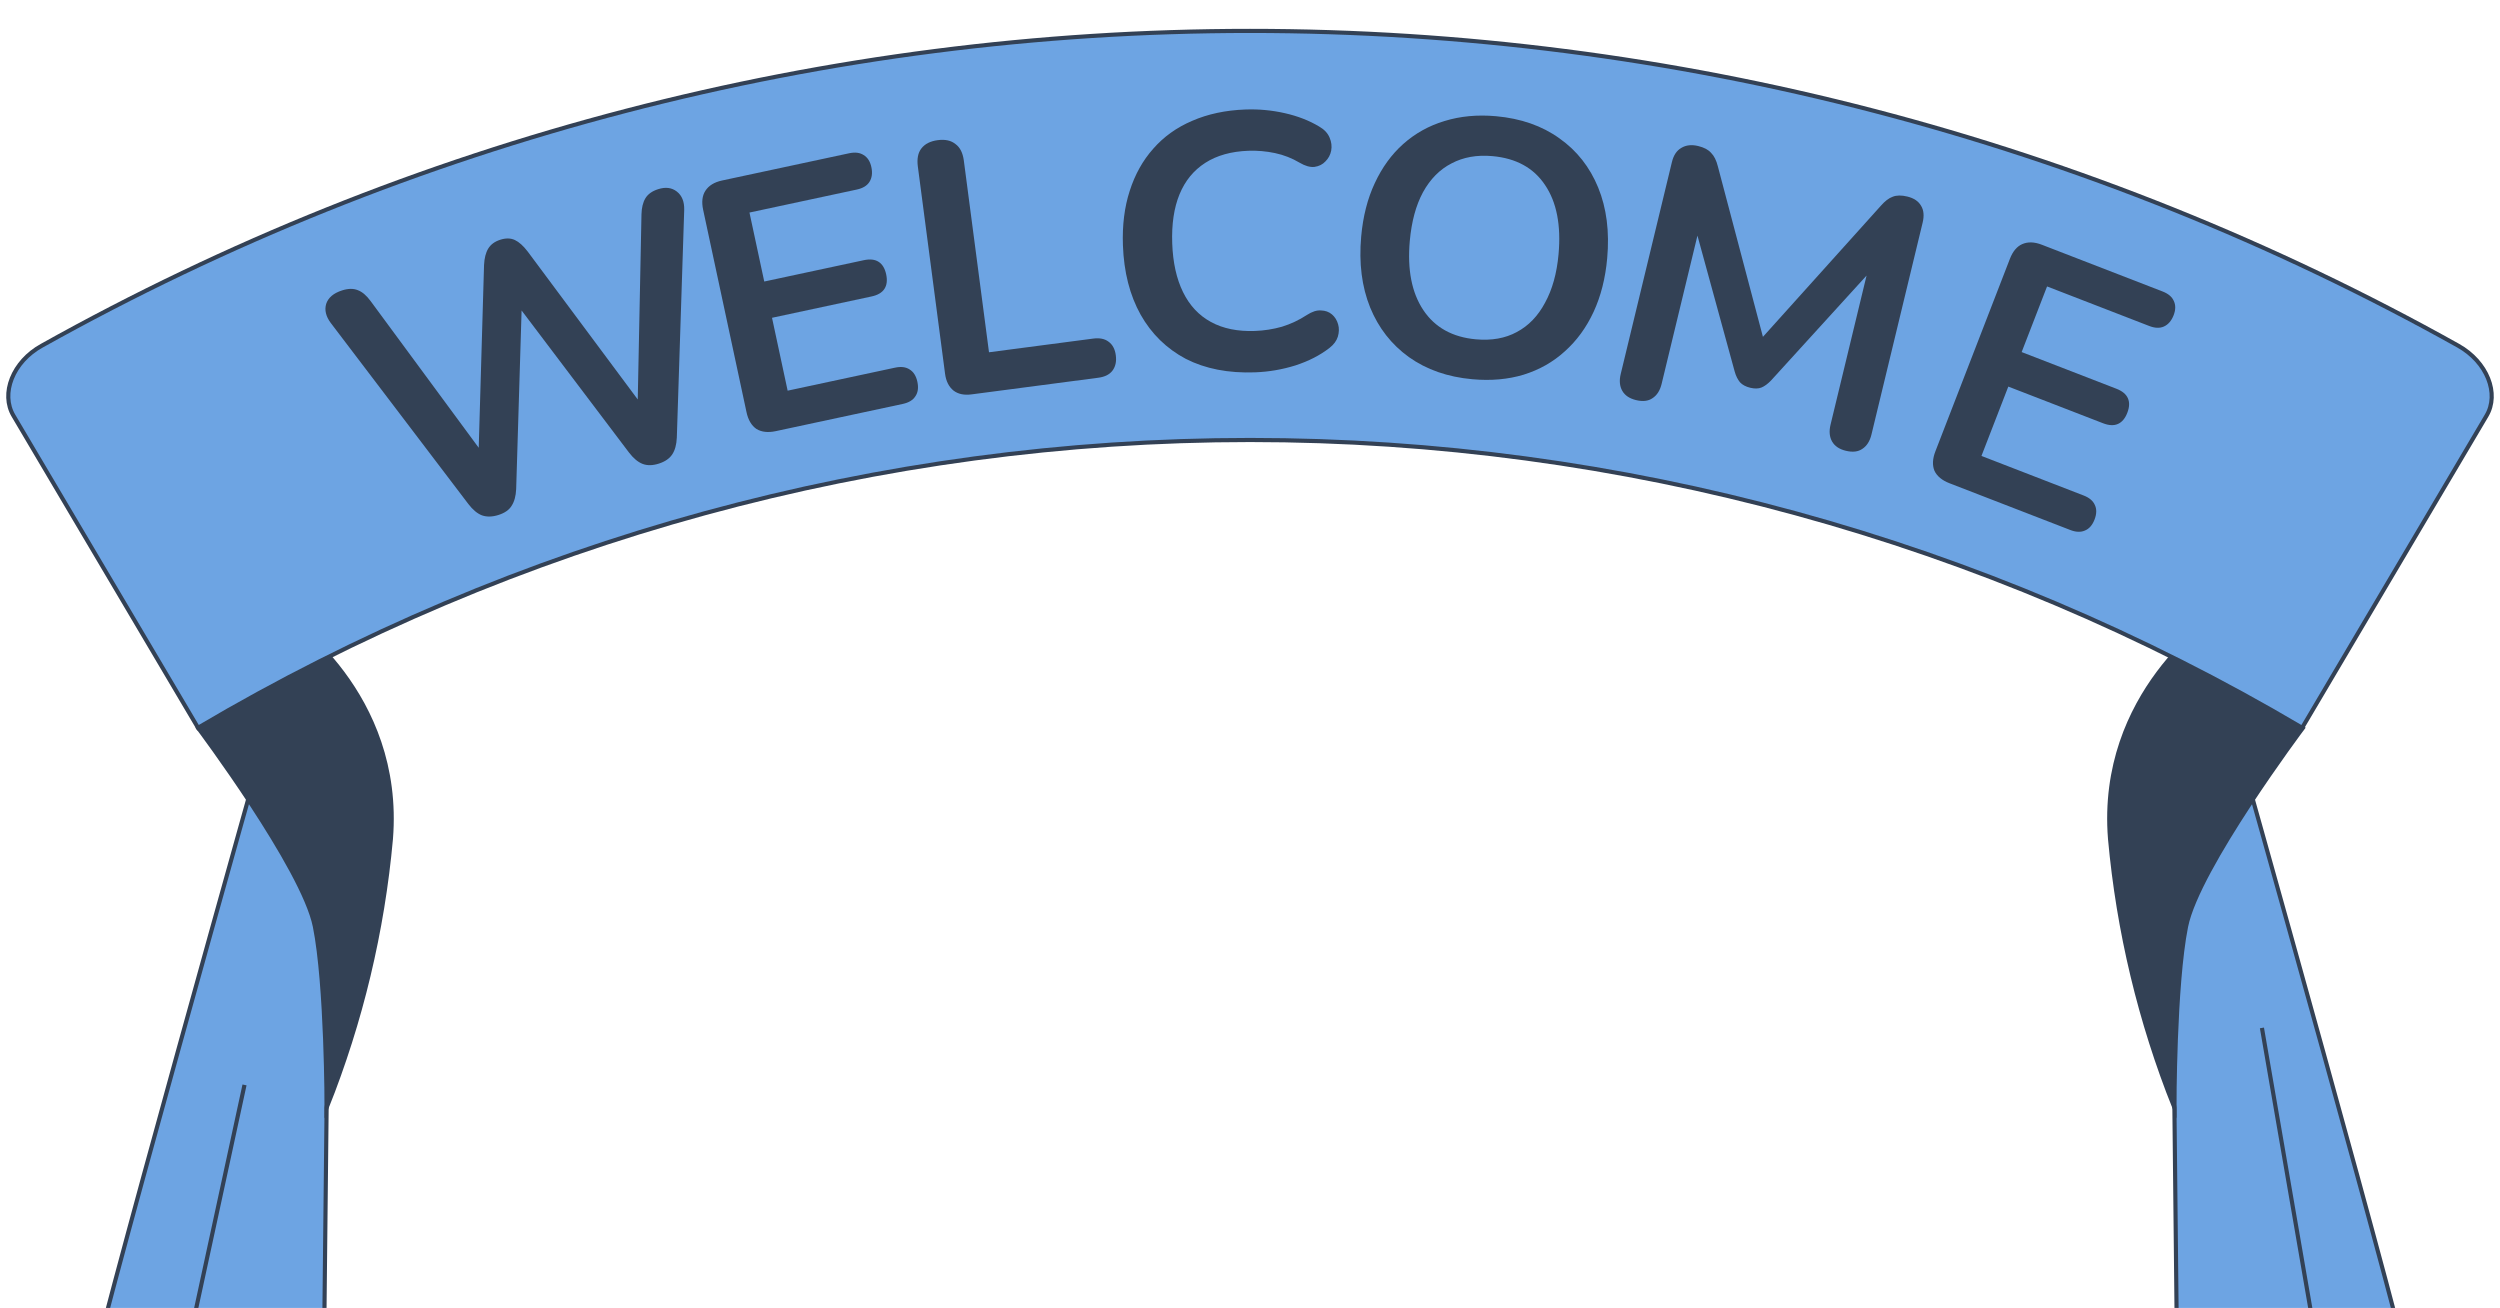 <svg width="302" height="158" viewBox="0 0 302 158" fill="none" xmlns="http://www.w3.org/2000/svg">
<path d="M39.454 133.818L38.752 200.186C38.752 200.186 35.946 201.599 28.162 201.599C20.378 201.599 17.571 200.186 17.571 200.186L20.378 173.355C20.378 173.355 10.508 171.24 10.508 168.434C10.508 165.627 32.391 87.975 32.391 87.975C32.391 87.975 43.692 107.687 39.454 133.818Z" fill="#6DA4E3" stroke="#334155" stroke-width="0.5" stroke-miterlimit="10"/>
<path d="M20.387 173.346L29.537 131.058" stroke="#334155" stroke-width="0.5" stroke-miterlimit="10"/>
<path d="M23.924 87.919C23.924 87.919 36.629 104.862 38.041 111.926C39.454 118.989 39.454 133.818 39.454 133.818C43.597 123.426 46.213 112.487 47.219 101.345C48.632 83.691 34.514 74.513 34.514 74.513L23.924 87.919Z" fill="#334155" stroke="#334155" stroke-width="0.5" stroke-miterlimit="10"/>
<path d="M262.669 133.818L263.371 200.186C263.371 200.186 266.178 201.599 273.962 201.599C281.746 201.599 284.552 200.186 284.552 200.186L281.746 173.355C281.746 173.355 291.616 171.24 291.616 168.434C291.616 165.627 269.724 87.975 269.724 87.975C269.724 87.975 258.431 107.687 262.669 133.818Z" fill="#6DA4E3" stroke="#334155" stroke-width="0.5" stroke-miterlimit="10"/>
<path d="M281.727 173.345L273.241 124.172" stroke="#334155" stroke-width="0.5" stroke-miterlimit="10"/>
<path d="M278.2 87.919C278.2 87.919 265.485 104.862 264.073 111.925C262.66 118.989 262.669 133.808 262.669 133.808C258.521 123.417 255.902 112.478 254.895 101.335C253.482 83.681 267.609 74.503 267.609 74.503L278.2 87.919Z" fill="#334155" stroke="#334155" stroke-width="0.5" stroke-miterlimit="10"/>
<path d="M278.097 87.919C239.612 65.159 195.721 53.151 151.01 53.151C106.299 53.151 62.408 65.159 23.923 87.919L1.638 50.235C0.038 47.559 1.545 43.686 5.053 41.758C49.655 16.825 99.902 3.733 151.001 3.733C202.099 3.733 252.346 16.825 296.948 41.758C300.447 43.714 301.963 47.559 300.363 50.235L278.097 87.919Z" fill="#6DA4E3"/>
<path d="M278.097 87.919C239.612 65.159 195.721 53.151 151.01 53.151C106.299 53.151 62.408 65.159 23.923 87.919L1.638 50.235C0.038 47.559 1.545 43.686 5.053 41.758C49.655 16.825 99.902 3.733 151.001 3.733C202.099 3.733 252.346 16.825 296.948 41.758C300.447 43.714 301.963 47.559 300.363 50.235L278.097 87.919Z" stroke="#334155" stroke-width="0.5" stroke-miterlimit="10"/>
<path d="M60.224 62.206C59.472 62.447 58.802 62.462 58.214 62.252C57.652 62.033 57.108 61.578 56.58 60.888L39.957 39.016C39.366 38.224 39.181 37.455 39.402 36.709C39.651 35.954 40.291 35.412 41.32 35.082C42.071 34.842 42.714 34.835 43.247 35.063C43.771 35.264 44.279 35.699 44.77 36.37L59.421 56.251L57.751 56.786L58.472 32.027C58.51 31.187 58.68 30.519 58.981 30.024C59.283 29.528 59.767 29.174 60.435 28.96C61.103 28.746 61.69 28.758 62.195 28.994C62.7 29.231 63.217 29.695 63.745 30.385L78.452 50.155L76.992 50.623L77.491 25.89C77.51 25.086 77.67 24.437 77.971 23.941C78.273 23.446 78.785 23.082 79.508 22.851C80.399 22.566 81.151 22.662 81.764 23.141C82.378 23.619 82.674 24.352 82.653 25.341L81.76 52.869C81.723 53.71 81.539 54.382 81.21 54.886C80.881 55.391 80.34 55.763 79.589 56.004C78.838 56.244 78.182 56.255 77.621 56.036C77.06 55.817 76.515 55.362 75.987 54.672L62.095 36.297L63.055 35.99L62.353 59.085C62.316 59.926 62.132 60.598 61.803 61.102C61.501 61.598 60.975 61.966 60.224 62.206Z" fill="#334155"/>
<path d="M93.724 52.08C92.779 52.282 91.996 52.196 91.377 51.819C90.78 51.408 90.38 50.73 90.177 49.785L84.941 25.348C84.738 24.403 84.828 23.635 85.211 23.044C85.616 22.418 86.29 22.004 87.235 21.802L102.568 18.516C103.284 18.363 103.867 18.432 104.319 18.725C104.8 19.011 105.114 19.498 105.261 20.185C105.415 20.901 105.334 21.502 105.019 21.989C104.726 22.441 104.222 22.743 103.506 22.897L90.536 25.676L92.322 34.008L104.347 31.431C105.091 31.272 105.69 31.338 106.142 31.631C106.594 31.923 106.896 32.427 107.05 33.143C107.203 33.859 107.134 34.443 106.841 34.895C106.549 35.347 106.03 35.652 105.286 35.812L93.26 38.389L95.147 47.193L108.117 44.414C108.833 44.26 109.417 44.33 109.869 44.622C110.35 44.909 110.667 45.41 110.82 46.126C110.973 46.841 110.889 47.428 110.568 47.886C110.276 48.338 109.772 48.641 109.056 48.794L93.724 52.08Z" fill="#334155"/>
<path d="M117.359 47.642C116.462 47.76 115.736 47.605 115.179 47.178C114.619 46.722 114.28 46.046 114.163 45.149L110.875 20.115C110.754 19.189 110.894 18.465 111.296 17.941C111.723 17.385 112.385 17.048 113.282 16.93C114.178 16.813 114.89 16.969 115.418 17.4C115.97 17.798 116.307 18.46 116.429 19.386L119.471 42.554L132.053 40.902C132.834 40.799 133.454 40.924 133.912 41.276C134.399 41.624 134.692 42.174 134.79 42.926C134.889 43.678 134.75 44.299 134.373 44.79C134.021 45.248 133.455 45.528 132.674 45.631L117.359 47.642Z" fill="#334155"/>
<path d="M151.591 44.979C148.379 45.094 145.597 44.551 143.244 43.349C140.92 42.116 139.102 40.34 137.791 38.018C136.479 35.668 135.765 32.873 135.649 29.631C135.563 27.208 135.835 25.02 136.467 23.068C137.098 21.087 138.045 19.387 139.31 17.967C140.574 16.519 142.142 15.396 144.013 14.598C145.913 13.77 148.06 13.313 150.454 13.227C152.06 13.169 153.644 13.317 155.206 13.671C156.769 14.024 158.147 14.559 159.342 15.277C159.969 15.634 160.394 16.087 160.619 16.634C160.842 17.153 160.904 17.677 160.806 18.206C160.707 18.707 160.474 19.139 160.107 19.503C159.77 19.866 159.324 20.087 158.772 20.165C158.247 20.213 157.656 20.044 156.999 19.658C156.073 19.107 155.08 18.718 154.02 18.493C152.959 18.268 151.889 18.175 150.808 18.213C148.735 18.288 146.999 18.774 145.598 19.672C144.198 20.57 143.161 21.835 142.489 23.467C141.817 25.099 141.522 27.082 141.606 29.418C141.688 31.725 142.124 33.683 142.912 35.292C143.701 36.901 144.825 38.103 146.286 38.898C147.747 39.694 149.514 40.054 151.587 39.98C152.697 39.941 153.787 39.77 154.858 39.469C155.928 39.138 156.934 38.663 157.877 38.045C158.506 37.642 159.069 37.461 159.568 37.502C160.094 37.513 160.538 37.672 160.9 37.981C161.262 38.289 161.51 38.69 161.645 39.182C161.779 39.645 161.767 40.142 161.611 40.674C161.453 41.177 161.119 41.627 160.607 42.026C159.469 42.914 158.091 43.621 156.473 44.147C154.883 44.642 153.255 44.92 151.591 44.979Z" fill="#334155"/>
<path d="M177.857 45.811C174.877 45.543 172.321 44.65 170.19 43.133C168.088 41.618 166.529 39.623 165.515 37.146C164.504 34.64 164.143 31.78 164.432 28.566C164.65 26.141 165.197 23.996 166.071 22.131C166.949 20.236 168.092 18.66 169.501 17.403C170.942 16.119 172.601 15.193 174.478 14.626C176.387 14.032 178.467 13.836 180.716 14.038C183.726 14.309 186.281 15.202 188.383 16.716C190.488 18.202 192.048 20.183 193.062 22.66C194.076 25.137 194.438 27.982 194.149 31.196C193.931 33.621 193.383 35.781 192.506 37.675C191.628 39.57 190.469 41.159 189.028 42.443C187.616 43.73 185.956 44.67 184.047 45.264C182.17 45.831 180.106 46.014 177.857 45.811ZM178.291 40.99C180.19 41.161 181.836 40.868 183.23 40.11C184.652 39.354 185.789 38.175 186.64 36.573C187.521 34.973 188.065 33.02 188.273 30.711C188.588 27.206 188.044 24.417 186.64 22.347C185.265 20.279 183.146 19.117 180.282 18.859C178.413 18.691 176.766 18.984 175.343 19.74C173.923 20.466 172.773 21.629 171.893 23.229C171.044 24.802 170.515 26.757 170.304 29.094C169.992 32.571 170.536 35.359 171.937 37.459C173.339 39.558 175.457 40.735 178.291 40.99Z" fill="#334155"/>
<path d="M197.636 48.333C196.841 48.141 196.285 47.766 195.969 47.209C195.653 46.652 195.591 45.976 195.783 45.18L201.967 19.578C202.166 18.755 202.544 18.185 203.101 17.869C203.665 17.524 204.345 17.448 205.14 17.64C205.85 17.811 206.37 18.087 206.699 18.467C207.063 18.826 207.337 19.372 207.52 20.108L213.339 42.118L211.976 41.788L227.201 24.862C227.699 24.291 228.178 23.926 228.637 23.766C229.104 23.578 229.692 23.57 230.402 23.742C231.197 23.934 231.753 24.308 232.069 24.866C232.392 25.395 232.454 26.071 232.255 26.895L226.071 52.497C225.879 53.292 225.515 53.865 224.979 54.217C224.472 54.575 223.806 54.655 222.983 54.456C222.187 54.264 221.632 53.889 221.315 53.332C220.999 52.775 220.937 52.098 221.129 51.303L225.894 31.58L226.831 31.806L213.944 45.961C213.543 46.375 213.159 46.658 212.792 46.809C212.425 46.961 211.971 46.972 211.432 46.842C210.892 46.711 210.479 46.491 210.193 46.182C209.914 45.844 209.702 45.417 209.556 44.901L204.476 26.361L205.499 26.608L200.724 46.374C200.532 47.169 200.168 47.743 199.632 48.094C199.125 48.453 198.46 48.532 197.636 48.333Z" fill="#334155"/>
<path d="M235.498 58.376C234.599 58.028 233.994 57.527 233.683 56.874C233.409 56.204 233.447 55.42 233.795 54.521L242.796 31.266C243.144 30.367 243.639 29.775 244.282 29.491C244.962 29.191 245.752 29.215 246.651 29.563L261.241 35.21C261.923 35.474 262.372 35.851 262.589 36.343C262.833 36.844 262.829 37.422 262.576 38.076C262.312 38.757 261.916 39.215 261.386 39.449C260.895 39.666 260.309 39.642 259.628 39.379L247.285 34.601L244.216 42.53L255.66 46.959C256.368 47.234 256.831 47.617 257.048 48.108C257.265 48.599 257.242 49.185 256.978 49.867C256.714 50.548 256.337 50.997 255.846 51.214C255.354 51.431 254.754 51.403 254.046 51.128L242.603 46.699L239.36 55.077L251.702 59.855C252.383 60.118 252.832 60.496 253.05 60.987C253.294 61.489 253.284 62.08 253.021 62.761C252.757 63.443 252.366 63.887 251.847 64.093C251.356 64.31 250.77 64.287 250.089 64.023L235.498 58.376Z" fill="#334155"/>
</svg>
